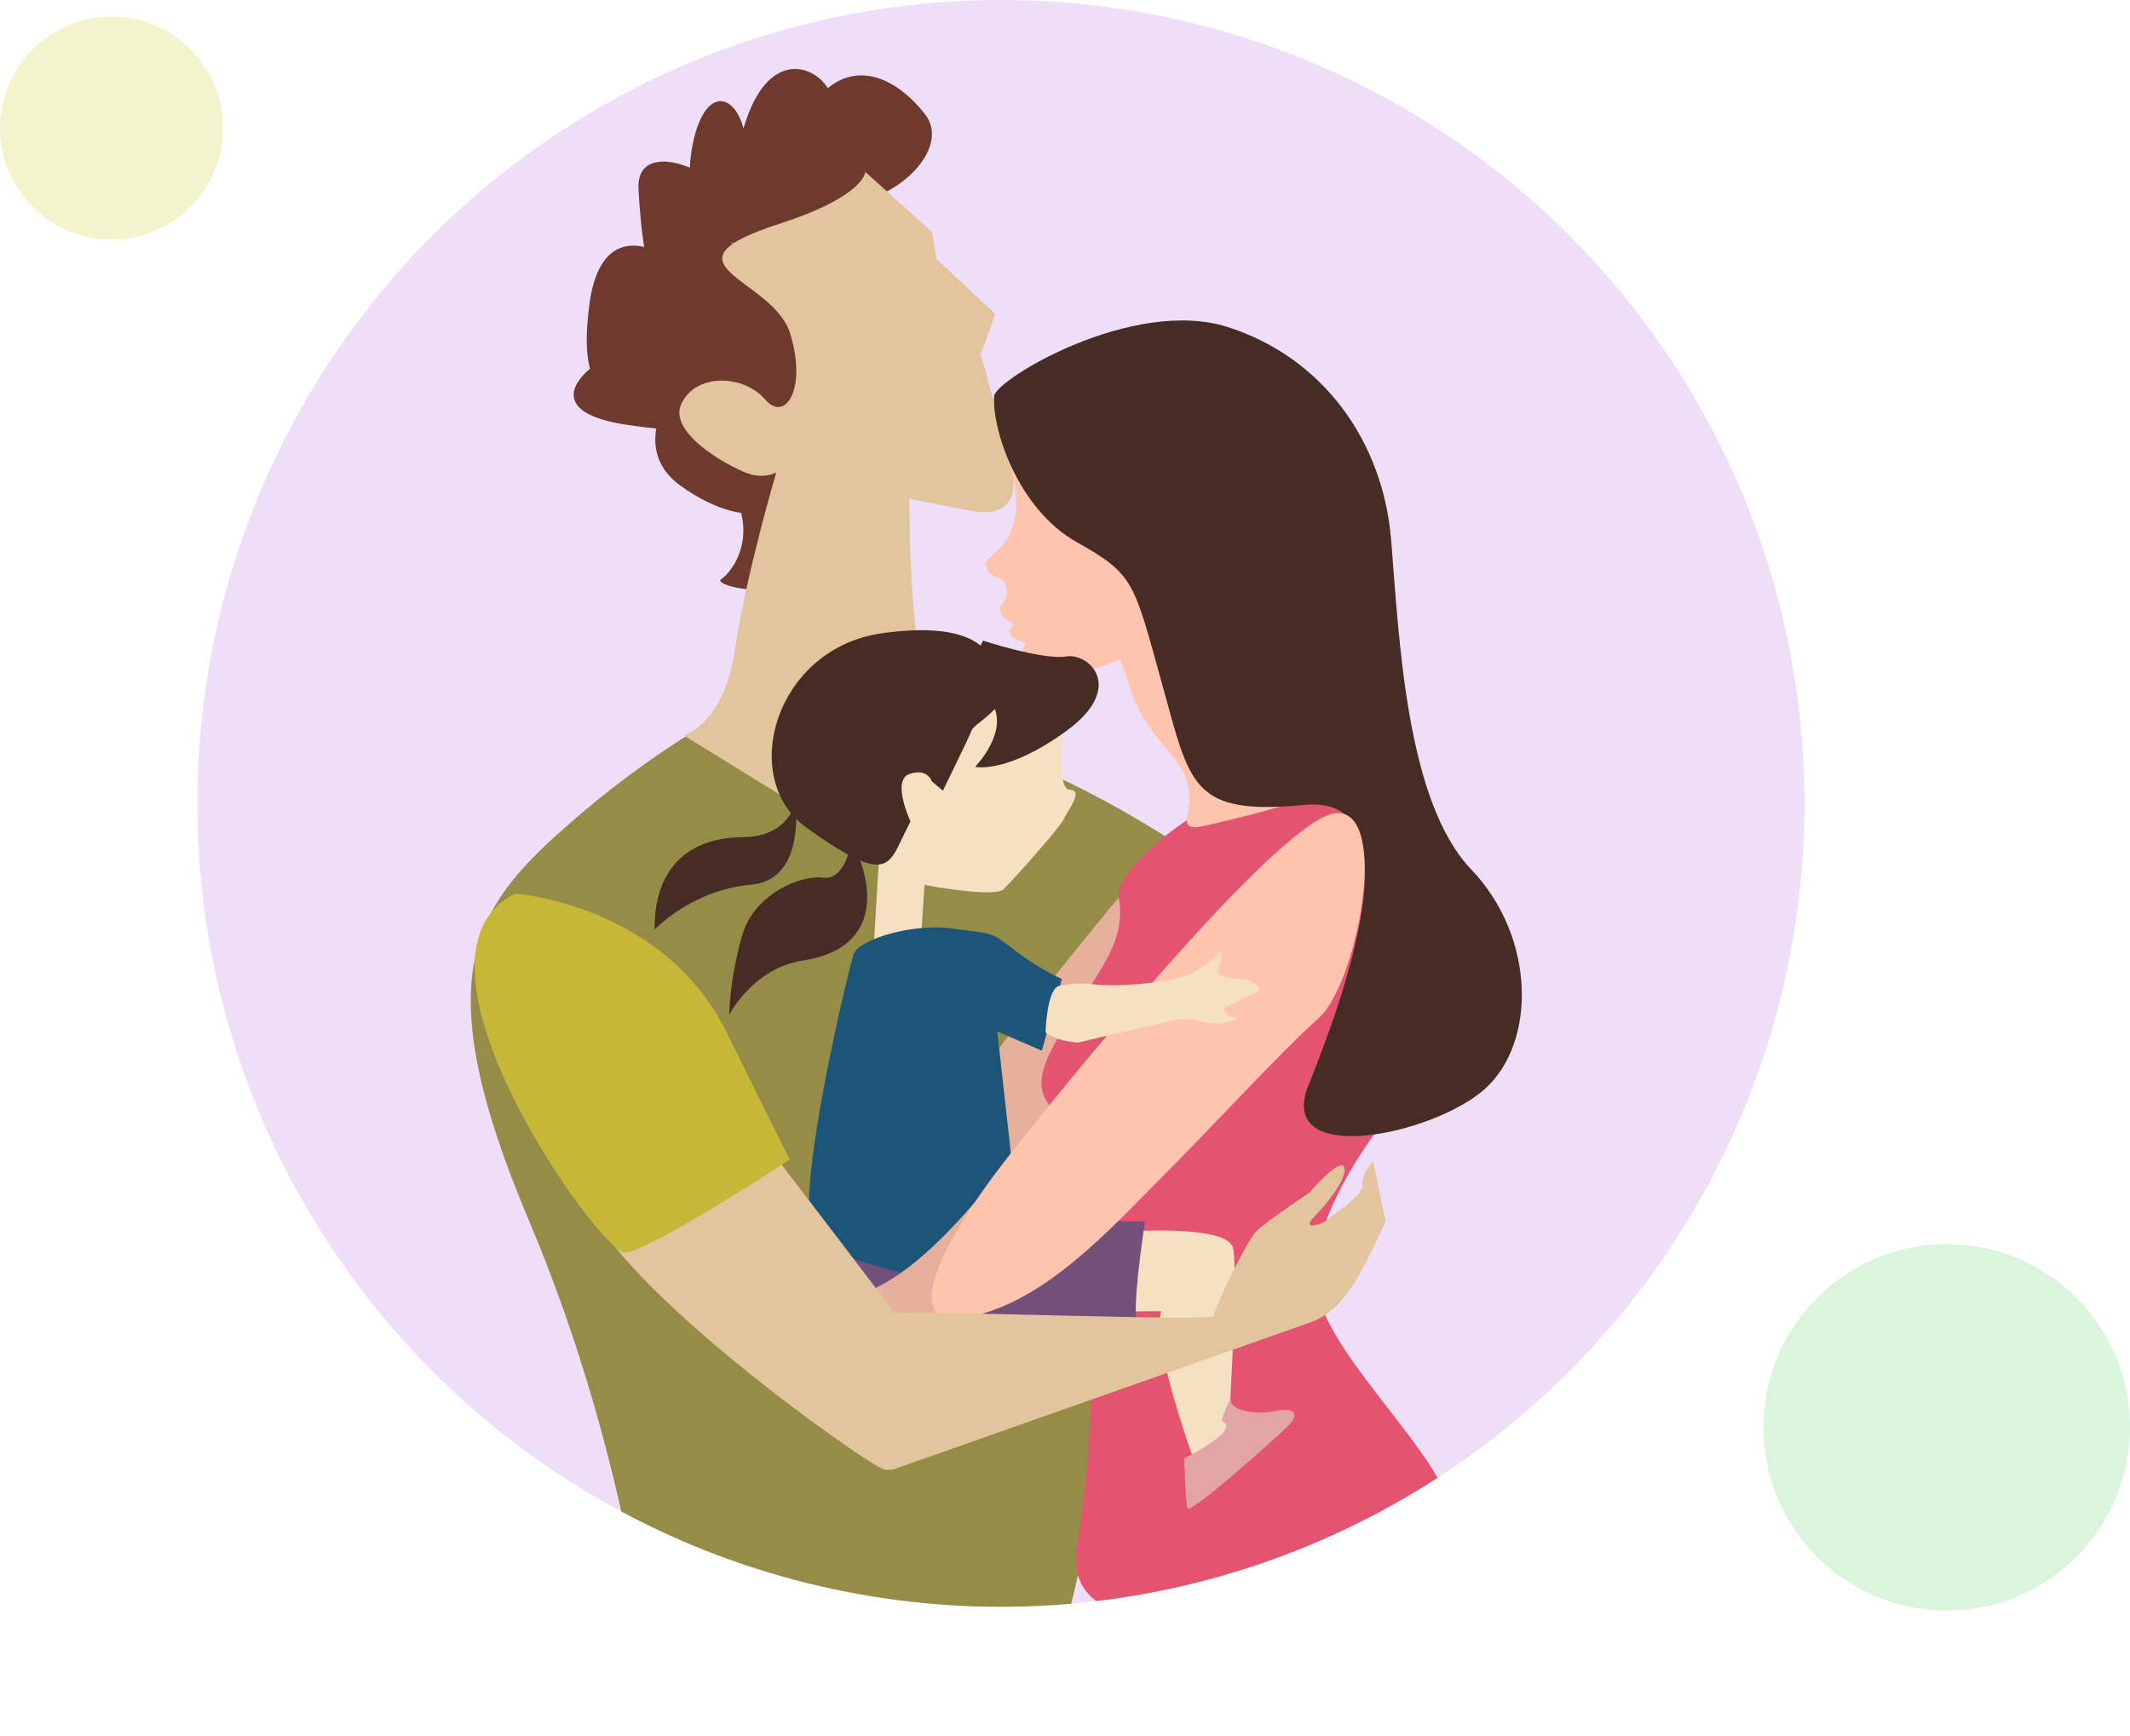 <svg xmlns="http://www.w3.org/2000/svg" xmlns:xlink="http://www.w3.org/1999/xlink" viewBox="0 0 831 677.39"><defs><style>.cls-1{fill:none;}.cls-2{fill:#dab6ef;opacity:0.45;}.cls-3{clip-path:url(#clip-path);}.cls-4{clip-path:url(#clip-path-2);}.cls-5{fill:#948c47;}.cls-6{fill:#6e3a2e;}.cls-7{fill:#e2c59c;}.cls-8{fill:#e6b09c;}.cls-9{fill:#e45471;}.cls-10{fill:#ffc4ad;}.cls-11{fill:#462c25;}.cls-12{fill:#f5e1c1;}.cls-13{fill:#73507a;}.cls-14{fill:#e2a4a7;}.cls-15{fill:#1d5578;}.cls-16{fill:#c6b739;}.cls-17{fill:#b7edbb;}.cls-17,.cls-18{opacity:0.5;}.cls-18{fill:#e8e89a;}</style><clipPath id="clip-path"><circle class="cls-1" cx="390.5" cy="313.5" r="313.5"/></clipPath><clipPath id="clip-path-2"><rect class="cls-1" x="128.9" y="13.3" width="541.12" height="616.8"/></clipPath></defs><g id="Layer_2" data-name="Layer 2"><g id="Layer_1-2" data-name="Layer 1"><circle class="cls-2" cx="390.5" cy="313.5" r="313.5"/><g class="cls-3"><g class="cls-4"><path class="cls-5" d="M284.67,277.42S255.3,292,220.25,323.08s-54.37,57.61-13.91,153.14,48.19,184.87,48,187.41,151.45,13.76,151.45,13.76S483,351.45,480.89,346.16s-65.66-49.94-120.95-61.47S284.67,277.42,284.67,277.42Z"/><path class="cls-6" d="M284.88,95s37.82-3.6,46.88-19.87-24.25-5.48-7,2,48.36-17.19,36-32.74S332.71,24,320.55,36.63s.32,16.22,3.8,5.43-22.09-30.87-33.81,6.5S289,86.8,291,63.09s-14.89-35.37-20.73-6.88,12.91,38.62,14.84,26-37.41-31.32-36-8.18,4.21,50.66,21.5,47.88S237,67,230,118.43s22.09,30.88,21.34,19.73-56.27,19.93-7.46,27.5,28-8.7,29.88-20.47-35.39,25.11-8.06,44.5,48.52,11,39.46-12.84-32.72-6.2-20.69,12.73S285.9,223,281.38,226s34.83,11.49,38.33-9.52S315.43,96.72,284.88,95Z"/><path class="cls-7" d="M337.57,67.06,363.7,90.61,365.37,101l22.89,21.56-5.61,15.73L394.36,181s7.43,22.8-16.06,18.25l-23.48-4.57S354,274,368.69,282l14.66,8.07-38,45.37L266.81,287s3.64-1.07,7.88-5.36c4.58-4.64,9.85-13,12-27.9,4.15-28.64,16.15-69.39,16.15-69.39s-3.6,2.24-9.45.89-33.62-15.65-27.46-27.92,24.78-10.67,32.52-1.49,16.52-3.7,9.86-25.59-53.69-26.87-4-43C337.62,76.45,337.57,67.06,337.57,67.06Z"/><path class="cls-8" d="M502.82,286c-20.83,3.57-95.3,99.25-114.51,125s-36.06,58.58-7.13,50.17,51.26-34.53,68.91-52.91,40.73-44.6,54.28-57.26S523.64,282.42,502.82,286Z"/><path class="cls-9" d="M541.88,435.09s-32.06,38.39-28.41,66.7S569.2,572.72,566.59,595s-155.92,66.9-146.44,8.45c11.77-72.63,2.19-128.27-.76-151.19S397.74,433.1,411,408.11s29.37-38.05,25.41-58.09S578.14,222,541.88,435.09Z"/><path class="cls-10" d="M531.26,299.44s-11.31-2.66-25.74-29.58-21.73-41.06-20.6-53.53-58.62,13-50.44,33.9,6,25.27,22.08,43.75-.4,29.19,10.54,28.83C468.42,322.77,533.77,308.24,531.26,299.44Z"/><path class="cls-10" d="M440.41,208.17a66.8,66.8,0,0,0,33.25,6.37c-16.79,50.45-65.3,49.7-66.94,49.59a6.18,6.18,0,0,1-5.38-2.83c-1.91-2.6-2.69-5.51-2.46-7s1.5-3.14,1-3.36-3.91-1.62-4.76-2-1.42-2.78-1.42-2.78a20.72,20.72,0,0,0,1.94-2.78c-4.41-1.82-5.13-3.92-5.46-5.05s1-3.06,2.15-4.67c1-1.4.3-5.07-.36-6.33s-5.05-2.68-6-3.86-1.9-3.57-1.45-4.18,2.28-2.3,5.78-5.62,7.57-11.18,5.7-23.89,1.27-12.49,2.9-18.58C403.1,155.61,415.86,196.57,440.41,208.17Z"/><path class="cls-11" d="M387.85,154.62c.38-6.45,54.14-38.81,91.13-27s60.64,44.37,63.78,83.26,5.9,101.9,31.21,128.38S599.43,407,579.24,425s-81.78,30.84-68.74-1.53,43-113.62-1.38-109.39-44.72-7.45-55.79-47.34S442.6,224.21,420,211.51,387.05,168,387.85,154.62Z"/><path class="cls-12" d="M441.55,480.5S478.61,478,481,486.85s-2.13,78.32-2.13,78.32l-11.67,8.49s-18.07-48-14.17-62l-26.42.16S437.16,480.38,441.55,480.5Z"/><path class="cls-13" d="M389.73,475.57l57,1.11s-4.16,26.2-3.57,36.79c.31,5.29-18,6.26-40.33,9.1s-62.43.11-68.78-9.31c-22.89-34-18.17-43.65,3.11-44.61S389.73,475.57,389.73,475.57Z"/><path class="cls-14" d="M462.05,569.12s.42,16.74,1.23,19.41S495.68,563,502,557s2-7.87-5.11-6.3-16.71-.45-16.63-4-3.73,7.82-3.73,7.82S486.16,556.56,462.05,569.12Z"/><path class="cls-12" d="M416.37,272.88s-5.35,35.07.8,35.24-1.12,8.78-2.06,11.39-20,24.12-23.65,27.54-30.77-1.72-30.77-1.72l-1.5,22.86-18.7,7.42,3.19-52.76s-5.53-55.62,24.5-59.21S416.37,272.88,416.37,272.88Z"/><path class="cls-11" d="M383.53,250s23.57,7.69,32.42,6.17,23.44,12.08.09,29.06-35.61,14-35.61,14,11.78-12,7.67-22.69S377.06,261.24,383.53,250Z"/><path class="cls-11" d="M386.81,258.86s-1.28-17.65-42.83-11.73-56.14,56.6-29.36,75.82,31.25,16.7,35.91,7.14l4.67-9.56s-7.5-16.06-.38-18.5,8.72,2.87,8.72,2.87l4.31,3.64s10.25-20.86,11.2-23.47,9-5.92,12.7-13.75S386.81,258.86,386.81,258.86Z"/><path class="cls-11" d="M310.51,312.27s-2.08,14.25-20.65,14.41c-24.66.21-34.77,15.79-34.44,36.05,0,0,14.51-15.46,37.46-17.47C311.38,343.63,311.12,322,310.51,312.27Z"/><path class="cls-11" d="M332.08,328.71s-2.17,14.91-10.95,13.79-26.59,6.32-31.42,22a134.23,134.23,0,0,0-5.26,31.56s9.31-18.24,28.76-21.24C348.63,369.41,338,337.67,332.08,328.71Z"/><path class="cls-15" d="M360.05,498.54s-31.54-6.14-41.86-15.22,13-105.93,14.94-111.16,21.87-12,38.54-9.8,14.94,1.29,24.43,8.59a100.11,100.11,0,0,0,14.28,9.15c2.41,1.27,3.91,1.91,3.91,1.91l-7.81,28-17.4-7.52,7.79,69.78S421.39,509.89,360.05,498.54Z"/><path class="cls-8" d="M383.62,465.21s-7,47.81-13.53,49c-28.91,5.44-25-4.29-29.22-10.78C340,502.07,354.43,500.59,383.62,465.21Z"/><path class="cls-10" d="M521.3,317.3c-21.11,1.27-107.23,107.4-129.58,136.14s-43.29,66.41-13.5,60.43,55.25-34.66,75.12-54.55,46.11-48.57,61.17-62.07S542.42,316,521.3,317.3Z"/><path class="cls-7" d="M296.14,443s62.47,81.27,75.09,99.34c3.8,5.44-17.42,34.33-26.51,31s-104.71-72-114.8-103.57S296.14,443,296.14,443Z"/><path class="cls-16" d="M201,348.73s57.63,4.06,82.37,53.91l24.74,49.86s-55.1,36.23-64.48,36.28S151.15,373.47,201,348.73Z"/><path class="cls-7" d="M348.1,573.57l163.51-57.68s7-2,13.71-10.77,15.22-28.54,15.22-28.54l-4.82-23.43s-4.67,4.71-4.19,9-9.4,10.28-13.07,13.38-10.59,4.21-5.93-.51,13.22-15.07,11.89-19.45-13.64,9.92-13.64,9.92-17.16,11.33-20.91,15.27S473.66,511,473.44,513.49s-122.54-2.77-128.68-.74S340.49,572.92,348.1,573.57Z"/><path class="cls-12" d="M413.34,384.7a46.61,46.61,0,0,1,13.22-.59c12.3,1.21,29.09-1,36.2-3.42s13.46-9.33,13.46-9.33a11.15,11.15,0,0,1-1.07,7c-1.86,3.47,11.35,3.83,11.35,3.83s7.82,3.73,3.37,5.38-12.49,5.82-12.49,5.82.79,3.55,4.31,3.64-3.59,2.55-8,2.43-8.73-2.88-15.82-1.31-37.22,8.67-37.22,8.67-7.7-.15-12.74-3.93C407.92,402.91,408.38,385.64,413.34,384.7Z"/></g></g><circle class="cls-17" cx="759.5" cy="557" r="71.5"/><circle class="cls-18" cx="43.5" cy="50" r="43.5"/></g></g></svg>